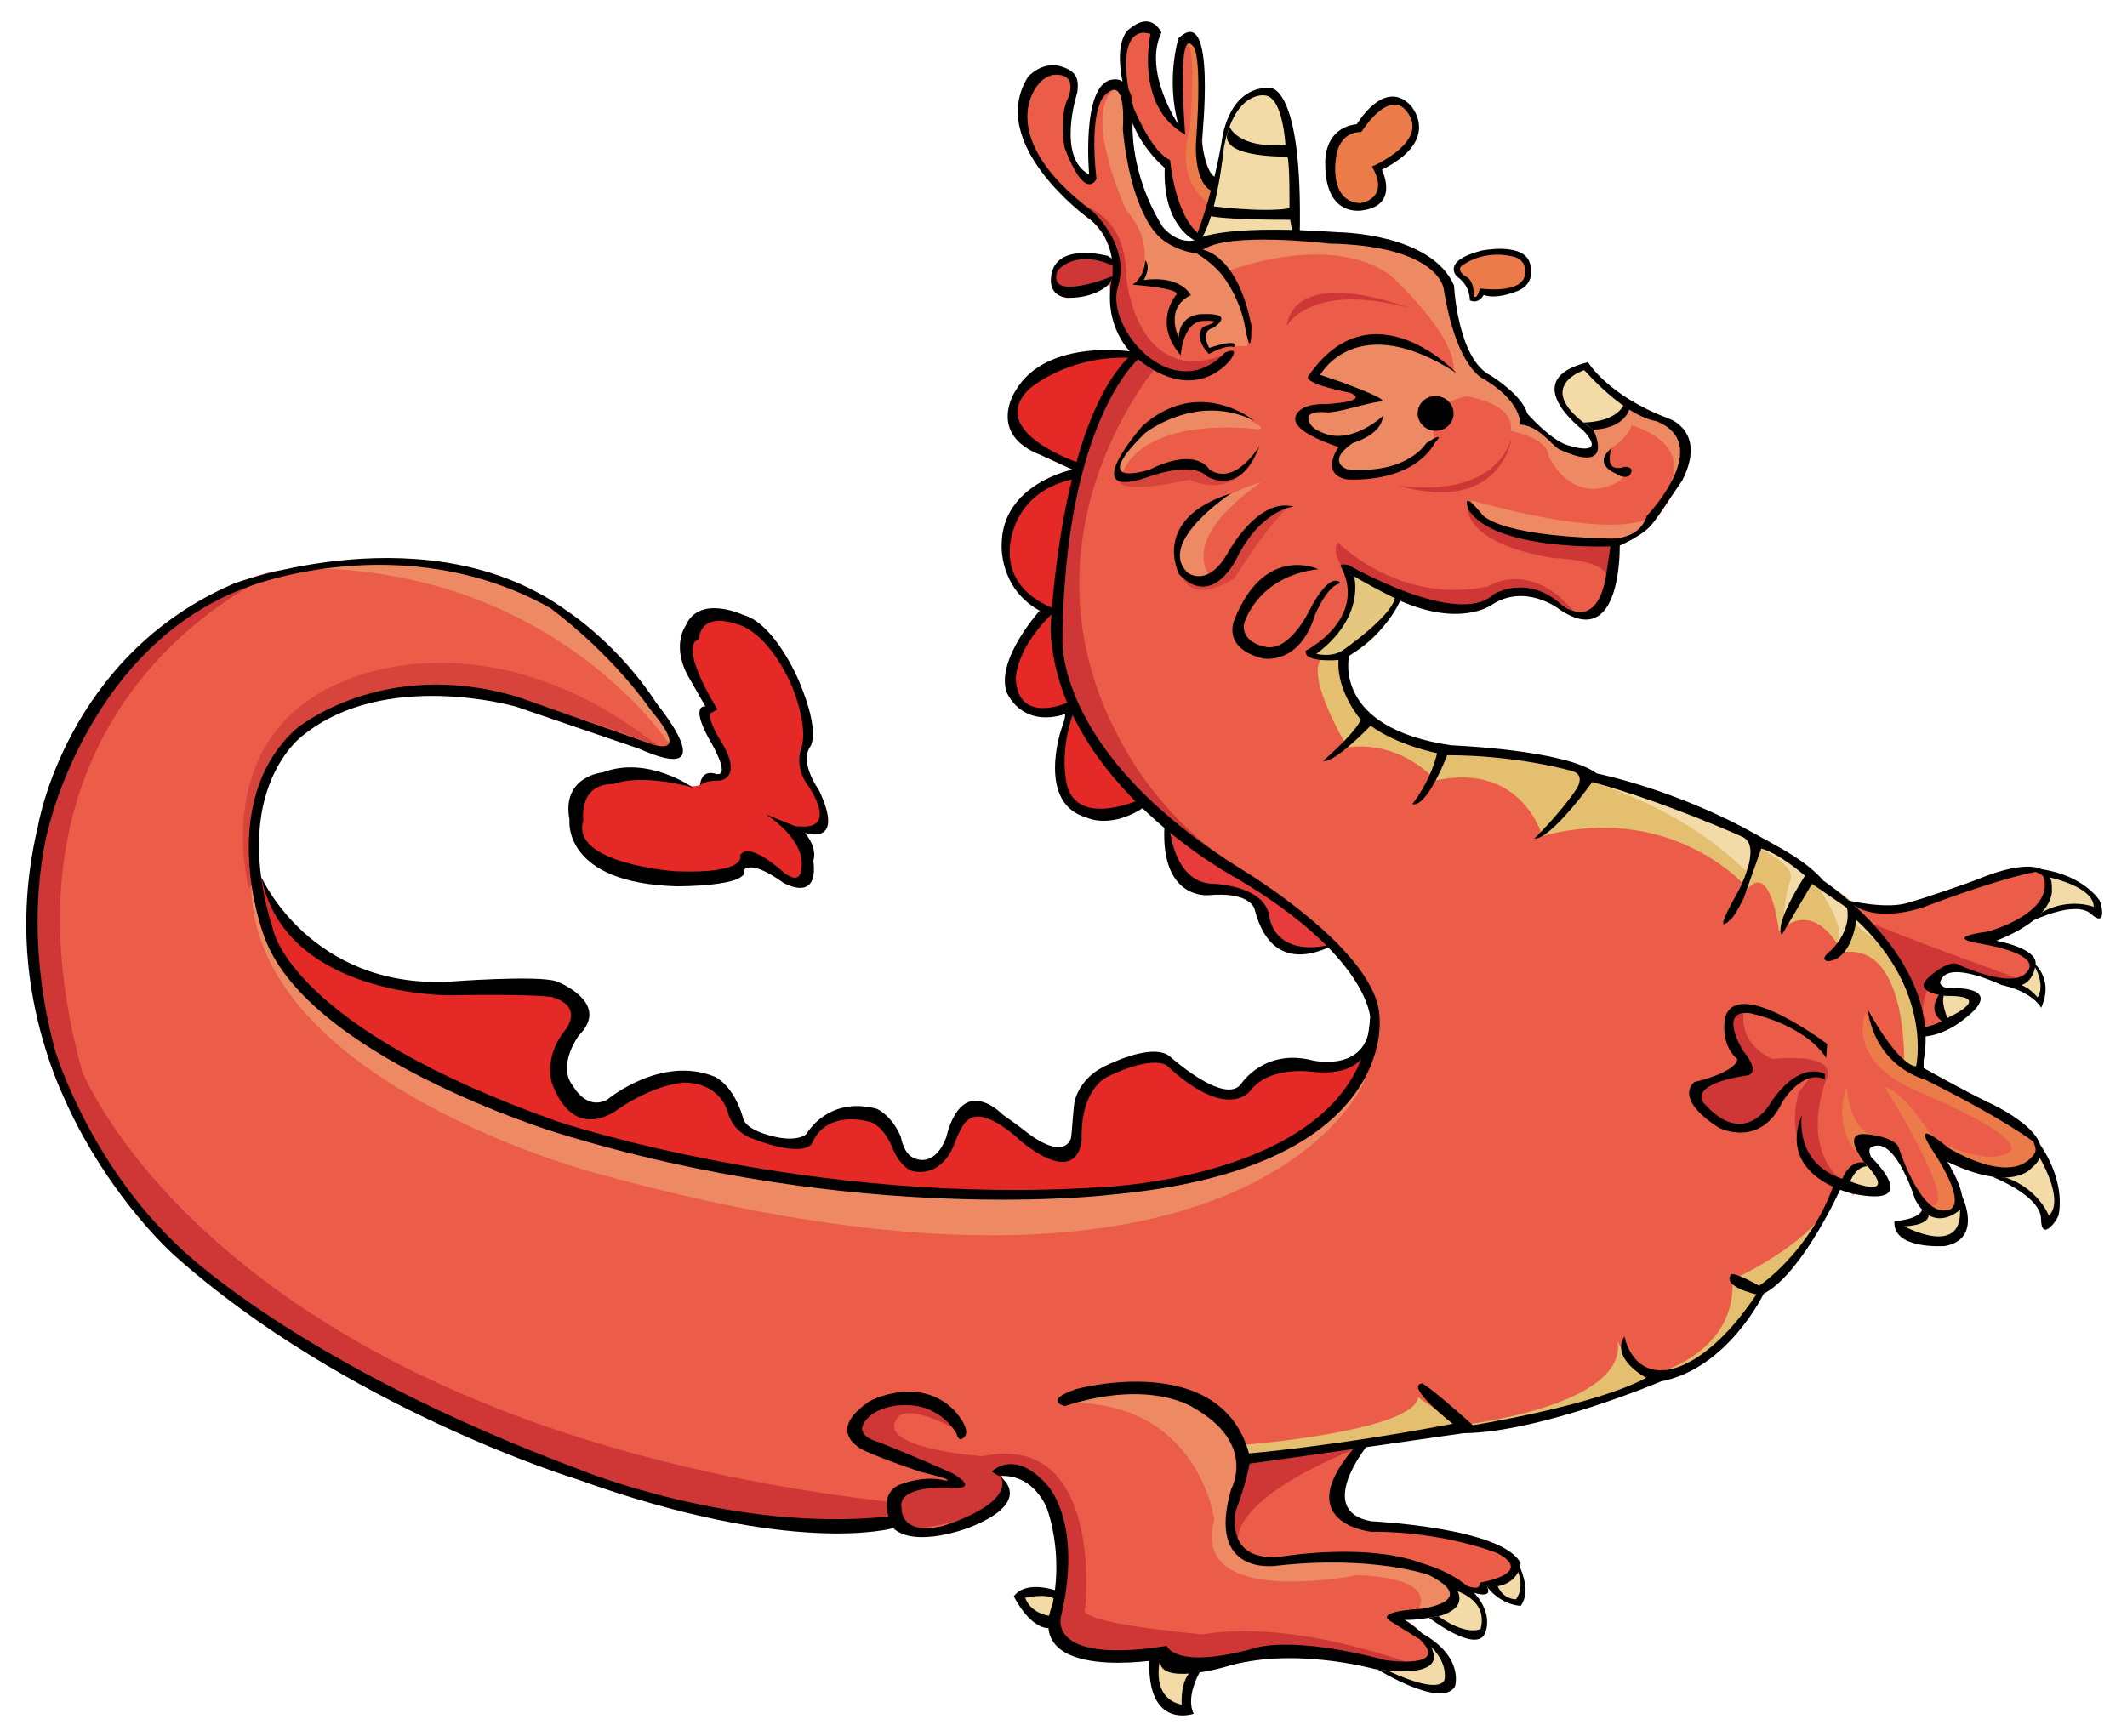 <?xml version='1.0' encoding='utf-8'?>
<svg xmlns="http://www.w3.org/2000/svg" version="1.1" x="0px" y="0px" width="2834.643px" height="2313.811px" viewBox="0 0 2834.643 2313.811" enable-background="new 0 0 2834.643 2313.811"> <g id="color"> <path fill="#EB5D49" d="M893.226,1011.524c0,0,43.373-26.393-120.09-168.428c0,0-207.488-220.09-568.019,0 c0,0-287.891,251.138-94.636,663.145c0,0,82.922,253.505,663.166,462.067c0,0,188.255,79.626,420.407,59.616 c0,0,11.29,51.13,136.864-12.792c0,0,20.207-25.234,0.317-47.486c-3.911-4.381-1.09-5.766-1.09-5.766s74.644-6.507,80.583,87.208 c0,0,8.558,81.908-9.991,113.423c0,0-3.258,55.377,130.827,45.861h22.726c0,0-31.289,34.365,144.094,0 c0,0,66.341-13.764,137.44,17.014c0,0,111.594,5.207,56.123-40.1l-31.462-29.282c0,0,129.868-6.502,63.931-56.283 c0,0-83.905-37.374-257.037-15.557c0,0-64.45-22.22-18.465-99.348l13.134-39.731l2.508-7.581c0,0,170.189-6.41,278.534-30.663 c0,0,142.599-16.259,258.778-70.167c0,0,104.958-15.092,141.236-117.369c0,0,48.435-18.576,111.123-145.164 c0,0,13.494-25.194,30.419-24.284c16.925,0.928,8.531-7.883,8.531-7.883s-26.154-48.196,36.948-13.29 c0,0,21.656,94.137,64.263,84.549c0,0,43.988,1.185-20.751-87.252c0,0,119.876,74.77,141.649,12.18 c0,0,12.468-50.597-159.994-102.623c0,0,32.203-113.414-74.224-202.26c0,0-2.961-33.721-75.609-65.862 c0,0-2.921-23.849-62.355-46.087c0,0-157.655-75.672-221.071-78.858c0,0,12.743-26.455-187.443-48.844 c0,0-142.492,1.464-145.319-126.537c0,0,64.087-35.157,69.657-69.575c0,0,102.246,49.625,137.965-8.409 c0,0,37.285-15.469,84.526,17.286c0,0,52.994,58.991,77.141-79.207c0,0,35.448-16.277,49.407-36.806 c0,0,85.396-104.741-0.959-129.085l-43.552-20.605c0,0-1.878,32.731-53.358,22.502c0,0,40.317,47.612-4.403,34.225 c0,0-29.505,16.366-70.31-46.067c0,0-36.859-48.411-68.858-54.414c0,0-41.107-79.042-28.776-116.439 c0,0-53.047-84.211-267.389-63.514l-88.854,14.728c0,0,29.398-26.271,40.272-94.962c0,0-21.767,13.285-19.069-62.29 c0,0,6.023-135.088-21.204-114.446c0,0-13.081,0.326-11.181,105.908c0,0-48.058-37.187-33.885-129.293 c0,0-43.646-20.138-39.81,75.643c0,0,17.493,64.504,55.586,111.506c0,0,12.486,47.317,29.291,89.187 c0,0,35.363,21.624-16.947,9.734c0,0-65.662-24.302-55.116-158.582c0,0-8.145-73.834-43.513-47.177 c0,0-12.029,58.433-14.43,115.715c0,0-29.113-3.553-32.034-75.66c0,0,35.363-70.147-18.985-56.23c0,0-88.938-2.932-5.348,137.203 c0,0,57.512,45.031,77.695,79.018l12.038,29.693c0,0-69.386-27.296-77.03,20.449c0,0-16.654,42.244,70.904,10.973 c0,0-1.536,52.814,38.009,100.83c0,0-78.708,13.369-115.646,374.919c0,0,15.997,171.424,220.68,293.502 c0,0,246.789,134.023,205.726,249.132c0,0-44.356,297.221-837.589,165.822c0,0-474.894-77.762-622.697-282.382 c0,0-121.67-284.145,129.435-356.456C496.659,923.464,622.419,885.704,893.226,1011.524z"/> <path fill="#F2DBA7" d="M2120.661,571.975c0,0-90.164-46.977-10.555-87.532l61.414,51.547 C2171.52,535.99,2175.173,563.652,2120.661,571.975z"/> <path fill="#F2DBA7" d="M1726.161,312.88c0,0,3.244-182.452-34.782-192.83c0,0-28.652-6.773-54.849,37.457 c0,0-22.309,145.215-38.266,164.266C1598.264,321.773,1682.888,299.946,1726.161,312.88z"/> <path fill="#E52927" d="M1509.445,471.909c0,0-122.264-8.474-155.288,56.303c0,0-35.106,52.989,82.507,96.407 c0,0-95.51,35.412-95.51,100.455c0,0-15.009,51.245,54.03,90.667c0,0-61.718,59.43-49.37,105.462c0,0,11.159,48.029,78.798,26.015 c0,0-40.792,132.365,36.62,136.089c0,0,46.025,0,63.039-13.01c0,0-110.072-87.057-113.076-220.141 C1411.194,850.156,1396.568,608.998,1509.445,471.909z"/> <path fill="#F2DBA7" d="M2642.233,1559.351c0,0,59.288,12.087,78.059-31.351c0,0,39.78,71.233,10.764,99.96 C2731.057,1627.96,2707.088,1577.98,2642.233,1559.351z"/> <path fill="#F2DBA7" d="M2611.584,1606.206c0,0,32.416,67.487-60.651,44.467c0,0-38.018-17.675-7-19.841 c0,0,17.063-1.256,22.544-14.226C2566.478,1616.606,2599.187,1627.77,2611.584,1606.206z"/> <path fill="#F2DBA7" d="M2491.881,1549.422c0,0,44.813,39.634,0,39.216c0,0-42.013,2.814-28-19.61 C2463.881,1569.028,2467.854,1550.238,2491.881,1549.422z"/> <path fill="#F2DBA7" d="M1907.518,2143.998c0,0,40.388,4.674,28.199-34.187c0,0,62.013,19.708,42.922,68.477 C1978.64,2178.287,1920.528,2185.02,1907.518,2143.998z"/> <path fill="#F2DBA7" d="M1903.608,2188.03c0,0,40.934,31.08,26.925,59.568c0,0-42.314,16.011-94.704-29.784 C1835.828,2217.814,1929.725,2243.061,1903.608,2188.03z"/> <path fill="#F2DBA7" d="M1546.286,2202.039c0,0-27.019,61.037,32.021,79.049c0,0,10.906-48.546,16.96-57.792 C1595.267,2223.295,1562.297,2227.051,1546.286,2202.039z"/> <path fill="#F2DBA7" d="M1410.727,2126.749c0,0-37.556-12.229-52.563,0c0,0,4.086,30.263,42.572,35.763L1410.727,2126.749z"/> <path fill="#E83B3B" d="M1773.211,1259.467c0,0-77.833,44.982-96.839-55.076c0,0-21.017-22.3-66.048-17.657 c0,0-60.917-10.693-54.974-85.578C1555.35,1101.155,1726.529,1196.725,1773.211,1259.467z"/> <path fill="#E52927" d="M1820.586,1402.58c0,0-11.585,26.015-73.168,20.946c0,0-63.048-20.01-92.063,31.022 c0,0-29.709,29.02-100.409-44.028c0,0-113.733-6.002-116.734,81.056c0,0,5.628,73.851-53.029,39.021 c0,0-85.796-79.715-99.066-44.028c0,0-23.017,39.025-42.028,62.04c0,0-31.02,36.025-64.044-46.029c0,0-46.03-62.04-107.069,20.01 c0,0-77.143,5.029-93.058-37.019c0,0-19.016-94.065-156.105-23.015c0,0-81.051,66.163-73.046-59.976 c0,0,62.04-87.123-34.023-84.118c0,0-308.864,41.129-368.569-148.049c0,0-17.932,131.271,173.816,237.223 c0,0,279.755,141.404,557.961,168.21c0,0,432.139,64.699,633.856-51.312C1713.808,1524.534,1821.82,1472.641,1820.586,1402.58z"/> <path fill="#E52927" d="M951.67,938.174c0,0-65.709-69.659-21.069-108.352c0,0,99.341-64.046,146.041,150.763 c0,0-16.297,42.572,11.199,67.313c0,0,35.283,67.89-29.322,52.99c0,0,38.14,55.812,4.785,75.822c0,0-12.015,2.672-65.38-34.684 c0,0-26.683,61.374-149.432,21.35c0,0-94.723-18.709-77.38-80.07c0,0-9.337-85.374,128.083-41.347c0,0,32.017,17.342,42.692-5.34 c0,0,45.155,15.021,20.014-26.681C961.901,1009.939,916.089,941.126,951.67,938.174z"/> <path fill="#ED8A63" d="M1639.673,360.181c0,0,133.539-51.316,213.48,6.944c0,0,88.402,79.744,84.225,127.8 c0,0-98.904-96.043-188.295,6.692c0,0,61.654,15.839,71.521,26.597c0,0-19.73,18.23-74.979,12.493c0,0-29.904,16.235-5.886,31.269 c0,0,18.687,16.94,54.707,17.32c0,0-15.442,7.451-18.394,27.263c0,0,40.157,47.326,137.206-25.547c0,0-21.435-50.304,41.293-62.797 c0,0,65.369,9.404,58.702,46.107c0,0,49.363,8.686,50.694,34.034c0,0,30.343,67.164,91.886,34.249l15.687-12.903 c0,0-41.289-3.196-23.729-32.283c0,0,22.353-14.41,26.619-30.423c0,0,74.526,19.129,52.75,75.609c0,0,28.172-24.937,5.198-68.283 l-61.587-31.884c0,0-13.436,21.883-56.118,27.223c0,0,37.352,36.029-18.683,33.357l-62.706-46.238c0,0-16.077-39.171-66.736-59.843 c0,0-34.711-52.692-38.692-115.398c0,0-38.781-113.889-335.585-51.609L1639.673,360.181z"/> <path fill="#ED8A63" d="M1673.038,571.975c0,0-142.896-19.005-176.848,57.386c0,0-22.953,2.989,20.902-55.04 c0,0,82.551-70.039,153.269-11.334C1670.362,562.986,1691.947,573.557,1673.038,571.975z"/> <path fill="#ED8A63" d="M1680.802,642.604c0,0-99.818,28.452-110.502,85.825c0,0-14.67,56.037,42.7,40.026 C1613,768.455,1567.157,722.217,1680.802,642.604z"/> <path fill="#ED8A63" d="M1961.227,667.052c0,0,170.78,50.697,233.481,25.35c0,0-5.06,29.431-53.899,27.391 C2140.809,719.794,1967.889,729.76,1961.227,667.052z"/> <path fill="#EB7B49" d="M2486.412,1350.141c0,0-30.205,64.042,73.86,106.733c0,0,187.51,77.389,94.42,85.397 c0,0-20.032,2.104-63.229-16.29c0,0,85.774,76.79,124.018,9.845c0,0,8.065-21.568-39.549-48.932 C2675.932,1486.894,2509.946,1423.526,2486.412,1350.141z"/> <path fill="#EB7B49" d="M2573.637,1513.401c0,0-34.253-56.527-61.836-64.53c0,0,109.211,173.78,57.055,157.335 c0,0,27.29,36.779,46.043-11.581C2614.9,1594.625,2587.531,1533.86,2573.637,1513.401z"/> <path fill="#EB7B49" d="M2486.412,1549.422c0,0-47.792-35.093-25.39-100.55c0,0,4.532,61.37,36.553,64.042 C2497.575,1512.913,2472.585,1523.22,2486.412,1549.422z"/> <path fill="#ED8A63" d="M1410.727,1870.288c0,0,222.487-81.145,249.07,81.597c0,0-43.93,93.986,0,121.035 c0,0-2.77,16.526,114.643,4.439c0,0,147.011-6.88,164.233,37.21c0,0,21.474,37.885-54.029,38.99c0,0,47.232-48.741-75.52-53.837 c0,0-224.142,45.604-190.785-73.141C1618.34,2026.58,1598.046,1860.767,1410.727,1870.288z"/> <path fill="#ED8A63" d="M1817.15,1443.532c0,0-153.069,362.905-1028.674,118.771c0,0-456.203-122.327-453.578-385.379 c0,0,10.63,214.603,442.911,334.68c0,0,391.524,120.156,756.123,70.749c0,0,212.499-18.904,283.217-156.9 C1817.15,1425.453,1833.148,1392.806,1817.15,1443.532z"/> <path fill="#ED8A63" d="M1662.248,461.58c0,0-23.703-1.751-40.464,5.129c0,0-35.461-5.124-10.098-30.476 c0,0,31.866-19.848-13.423-17.264c0,0-30.01,24.646-29.646,47.638c0,0-27.924-41.054,8.904-75.742c0,0-19.685-16.581-59.235-14.674 c0,0,24.901-49.021-16.907-95.226c0,0-58.334-124.861-18.043-160.913c0,0,11.944-13.34,26.108,28.672 c0,0-10.795,164.06,82.805,181.206C1592.249,329.929,1676.789,370.852,1662.248,461.58z"/> <path fill="#ED8A63" d="M892.542,992.593c0,0-148.092-228.157-472.303-234.824c0,0,232.565-62.71,388.46,117.411 C808.699,875.18,912.006,982.828,892.542,992.593z"/> <path fill="#E5C880" d="M1862.492,795.118c0,0-24.537,98.422-120.605,78.408c0,0,78.716-42.379,51.84-113.489 C1793.727,760.037,1817.634,776.609,1862.492,795.118z"/> <path fill="#CE3736" d="M1862.492,647.027c0,0,122.735,23.499,152.097-62.564C2014.589,584.463,1999.906,687.055,1862.492,647.027z "/> <path fill="#CE3736" d="M1877.162,410.295c0,0-148.932-58.127-162.52,24.595C1714.642,434.889,1745.074,375.029,1877.162,410.295z"/> <path fill="#CE3736" d="M1955.878,675.046c0,0-8.007,48.251,113.41,68.822c0,0,75.432,1.975,71.521,27.462l15.025-48.142 C2155.834,723.189,1997.243,727.086,1955.878,675.046z"/> <path fill="#CE3736" d="M1787.029,753.217c0,0-12.486-19.231-3.875-30.028c0,0,80.661,83.06,199.41,58.813 c0,0,42.714-29.586,95.402,13.11l22.961,23.013c0,0-64.996-47.024-102.352-24.347 C1998.574,793.778,1946.388,856.748,1787.029,753.217z"/> <path fill="#CE3736" d="M1539.606,490.917c0,0-206.807,242.822-29.353,525.676c0,0,53.371,90.727,145.43,142.758 c0,0-134.493-56.039-217.342-206.802c0,0-63.012-93.753-14.554-258.835c0,0,42.439-182.616,93.133-220.057 c0,0-48.156-47.53-26.734-113.494c0,0-53.846,57.468-83.599,14.725c0,0-13.804-51.043,78.281-28.212 c0,0,6.769-43.713-59.972-77.152c0,0,76.932,3.225,76.484,102.648c0,0,14.212,148.045,134.293,99.374 C1635.673,471.547,1607.656,526.942,1539.606,490.917z"/> <path fill="#D7443C" d="M1490.185,635.697c0,0-13.573,27.964,95.312,3.633c0,0,62.444,33.898,90.994-41.913 c0,0-22.686,58.296-73.78,25.931c0,0-8.021-19.668-64.916,0C1537.795,623.349,1517.483,637.49,1490.185,635.697z"/> <path fill="#D7443C" d="M1572.475,760.037c0,0,6.995,51.542,73.114,10.62c0,0,31.95-54.459,69.053-93.051 c0,0-50.948,9.526-58.96,36.832C1655.683,714.438,1617.35,809.016,1572.475,760.037z"/> <path fill="#D7443C" d="M331.528,1183.622c0,0-55.393-203.049,128.725-276.434c0,0,192.13-92.057,417.608,88.055 c0,0-238.825-97.394-333.552-70.709c0,0-232.449-4.885-203.613,252.39L331.528,1183.622z"/> <path fill="#EB7B49" d="M1841.603,226.256c0,0,20.978,71.372-58.449,43.269c0,0-40.894-73.827,25.101-103.966 c0,0,48.888-53.684,68.907-13.596C1877.162,151.963,1920.781,176.407,1841.603,226.256z"/> <path fill="#EB7B49" d="M1963.824,395.787c0,0-0.582-16.523-22.598-29.027c0,0-6.285-40.439,81.571-31.52 c0,0,41.386,42.871-22.873,55.209h-24.018L1963.824,395.787z"/> <path fill="#CE3736" d="M1287.457,1913.189c0,0-94.724-102.734-145.424-14.679c0,0-32.025,20.01,134.751,73.381 c0,0,13.343,4.012-50.695,9.344c0,0-69.18,16.01-12.579,57.37c0,0,180.682-17.342,111.303-81.388c0,0,73.334-4.545,77.667,52.457 c0,0,27.471,51.272-1.745,152.839c0,0-5.207,68.214,148.223,33.53c0,0-17.342,52.013,142.767,5.997 c0,0,180.283,17.324,198.211,18.997c0,0-163.656-63.687-287.008-42.345c0,0-171.384-14.594-156.709-34.435 c0,0,26.02-237.414-137.416-203.045c0,0-149.425-10.679-110.733-53.371C1198.07,1887.839,1212.745,1869.161,1287.457,1913.189z"/> <path fill="#CE3736" d="M2435.083,1435.538c0,0-36.06,82.973,13.884,133.543c49.936,50.575,0,5.895,0,5.895 s-76.146-23.09-52.129-118.283l16.011-21.155c0,0-19.601-8.864-60.837,63.611c0,0-72.737,37.112-99.01-50.277l71.792-24.786 c0,0-60.038-74.602,0-80.607c0,0-13.481,44.644,37.285,68.352C2362.079,1411.83,2444.821,1401.781,2435.083,1435.538z"/> <path fill="#E3BF6F" d="M1660.796,1925.794c0,0,222.567-17.884,229.14-62.95l54.965,37.33c0,0,224.102-24.351,210.932-112.406 c0,0,16.77,42.044,54.885,42.026c0,0,104.066-28.017,98.065-124.084c0,0,131.954-57.743,140.184-130.734 c0,0-32.634,119.144-104.421,138.945c0,0-17.662,89.902-142.678,122.753c0,0-137.245,71.161-283.337,70.167l-256.483,38.244 L1660.796,1925.794z"/> <path fill="#E3BF6F" d="M2339.659,1120.051c-32.487-22.487-229.553-90.399-229.553-90.399 c-11.94-12.819-121.581-30.747-121.581-30.747c-110.125,15.664-159.878-31.575-159.878-31.575 c-35.847-25.92-38.746-89.065-38.746-89.065l-19.268-5.384c-43.686,9.812,25.265,123.286,25.265,123.286 c73.505-9.095,117.36,44.187,117.36,44.187c114.816-24.941,142.252,74.091,142.252,74.091 c169-44.911,266.354,62.479,266.354,62.479s-29.095,54.485,5.713,9.81c32.363-41.538,43.242,54.676,43.242,54.676 c50.033-46.029,84.229,28.146,84.229,28.146c86.227-13.884,82.44,142.274,82.44,142.274c26.575,30.33,25.864,7.692,25.864,7.692 c0.617-145.434-87.043-198.597-87.043-198.597c-0.586-30.494-70.851-53.509-70.851-53.509 c2.624-21.958-62.355-46.087-62.355-46.087L2339.659,1120.051z"/> <path fill="#CE3736" d="M375.203,760.037c0,0-405.944,159.383-265.853,667.608c0,0,183.923,469.999,1072.599,574.167l20.596,27.582 c0,0-164.721,38.901-472.859-77.349c0,0-475.014-143.335-649.74-501.034c0,0-111.969-233.605,29.766-496.782 C109.711,954.229,238.791,780.992,375.203,760.037z"/> <path fill="#EB7B49" d="M1609.374,269.525c0,0-44.01-27.302-23.876-95.082c0,0,10.014-117.846-3.99-114.43 c0,0,7.626-18.711,13.289,5.34c0,0,13.827,52.002,0,133.386c0,0,3.52,40.021,20.871,45.363L1609.374,269.525z"/> <path fill="#F2DBA7" d="M2122.033,1042.471c0,0,119.703,33.832,203.76,117.888l17.311-30.144c0,0,46.389,20.578,43.726,40.197 c0,0-9.344,24.968-9.344,55.644l36.22-55.644c0,0,49.936,62.47,34.542,87.243c0,0,16.632,1.771,18.638-30.254l44.915,36.415 c0,0-24.648-68.418-248.426-189.005L2122.033,1042.471z"/> <path fill="#EB5D49" d="M1981.867,2115.585c-12.681,19.029-77.349-15.864-77.349-15.864c-50.45-43.535-191.46-18.42-191.46-18.42 c-129.42,5.331-50.699-140.091-50.699-140.091l158.245-15.416c-71.49,70.687-16.827,100.253-16.827,100.253 c258.839,42.141,213.476,58.099,213.476,58.099s5.46,9.521-9.343,17.164C1999.032,2105.905,1989.879,2103.561,1981.867,2115.585z"/> <path fill="#F2DBA7" d="M1986.98,2109.81c0,0,14.275,28.133,36.943,25.159c0,0,15.203-19.757-3.613-46.336 C2020.311,2088.634,2002.045,2109.81,1986.98,2109.81z"/> <path fill="#F2DBA7" d="M2707.088,1223.042c0,0,39.696-14.874,21.603-58.591c0,0,68.702,9.747,69.097,50.579 C2797.788,1215.031,2773.189,1200.698,2707.088,1223.042z"/> <path fill="#EB5D49" d="M2471.653,1213.907c72.143,71.22,94.634,161.592,94.634,161.592l0,0l26.011-8.007 c0.666-20.01-2.663-45.355-2.663-45.355c-49.363-6.032,14.683-33.361,14.683-33.361c89.476,35.137,96.032,14.013,96.032,14.013 c38.652-44.032-62.013-51.374-62.013-51.374c31.35-3.329,81.943-40.024,81.943-40.024c35.261-64.038-28.581-52.643-28.581-52.643 c-150.766,64.095-224.595,49.598-224.595,49.598L2471.653,1213.907z"/> <path fill="#F2DBA7" d="M2589.635,1322.137c0,0,52.035-2.929,37.352,16.211l-28.674,25.815 C2598.312,1364.163,2581.632,1362.831,2589.635,1322.137z"/> <path fill="#F2DBA7" d="M2677.069,1312.123c0,0,33.77,9.761,43.211,26.224c0,0,7.057-44.849-16.392-66.182l5.934,25.026 L2677.069,1312.123z"/> <path fill="#CE3736" d="M1662.048,1945.085c-36.256,113.933-9.694,122.86-9.694,122.86c-28.021-71.073,168.25-142.15,168.25-142.15 L1662.048,1945.085z"/> <path fill="#CE3736" d="M2692.125,1305.257c0,0-194.762-69.453-212.677-82.214c0,0,79.316,65.56,81.225,152.457 c0,0-0.075-58.361,12.601-58.023c0,0,0.608-21.191,33.02-26.358C2606.293,1291.119,2672.222,1312.389,2692.125,1305.257z"/> </g> <g id="LINE"> <path d="M2202.352,697.784l5.615-7.404l33.965-49.958c33.366-65.46-17.799-82.379-17.799-82.379 c-81.42-30.516-107.83-75.265-107.83-75.265c-96.289,23.547-6.462,90.783-6.462,90.783c27.467,29.846-0.115,26.648-21.705,19.584 c-22.287-7.297-52.75-41.797-52.75-41.797c-6.672-24.974-48.737-50.817-48.737-50.817 c-44.108-21.692-48.897-120.034-48.897-120.034c-30.53-69.759-153.73-70.9-153.73-70.9 c-166.439-11.86-191.771,10.795-191.771,10.795c-25.687,4.932-43.025-18.481-43.025-18.481 c-44.494-71.792-39.78-137.798-39.78-137.798l-13.068,7.796c10.129,106.656,44.56,139.551,44.56,139.551 s15.629,20.751,54.508,26.697c0,0,22.309,13.232,35.15,31.011c23.659,32.738,28.341,64.757,28.341,64.757 c9.508,53.263,8.824,0.633,8.824,0.633c-18.518-95.734-64.57-101.558-64.57-101.558c33.836-24.622,167.855-8.316,167.855-8.316 c145.972,2.799,152.883,59.894,152.883,59.894c17.537,109.392,54.712,121.328,54.712,121.328 c49.807,30.201,47.636,60.003,47.636,60.003c25.194,1.8,42.851,29.069,52.133,33.306c75.942,34.678,45-26.382,45-26.382 c-84.682-56.727-12.091-79.429-12.091-79.429c59.243,65.296,95.69,67.891,95.69,67.891 c78.894,30.967-12.375,126.443-12.375,126.443c-10.919,34.708-52.763,30.088-52.763,30.088 c-153.473-4.177-167.459-33.055-167.459-33.055c-28.79-34.986-17.431-5.526-17.431-5.526 c34.964,55.786,189.325,49.032,189.325,49.032l-6.6,43.413c-14.333,71.692-58.285,34.702-58.285,34.702 c-46.78-42.192-91.034-14.029-91.034-14.029c-47.348,45.142-193.275-39.147-193.275-39.147 c-43.398-7.646,61.818,44.299,61.818,44.299c-5.162,24.97-69.657,69.575-69.657,69.575c-20.245,13.185-49.074,0.317-49.074,0.317 c-2.872,16.697,43.663,12.404,43.663,12.404c-2.992,42.033,29.806,79.848,29.806,79.848c-10.839,21.197-50.34,54.501-50.34,54.501 c14.248,4.394,63.305-46.822,63.305-46.822c35.31,26.164,88.623,36.724,88.623,36.724c-9.548,39.247-33.139,67.988-33.139,67.988 c19.93,4.794,46.473-65.338,46.473-65.338c95.677,0.066,167.451,21.355,167.451,21.355c16.925,5.304,5.34,23.055,5.34,23.055 c-21.075,32.079-56.523,66.741-56.523,66.741c21.856,1.558,77.176-75.392,77.176-75.392 c99.441,27.36,200.914,73.443,200.914,73.443c26.069,13.684-7.626,74.45-7.626,74.45c-25.474,45.235-22.509,49.079-6.791,33.095 c5.153-5.238,15.385-26.375,15.385-26.375l23.29-65.92c24.861,6.845,58.254,36.251,58.254,36.251 c-44.068,69.95-30.742,78.494-30.742,78.494l40.094-67.69l46.718,32.069c6.245,30.854-20.898,56.167-20.898,56.167 c-17.892,13.92-4.439,14.883-4.439,14.883c32.31-2.765,37.711-54.974,37.711-54.974c102.863,95.504,79.671,195.149,79.671,195.149 c-24.768-2.024-64.508-75.796-64.508-75.796c11.141,77.682,76.137,93.289,76.137,93.289 c109.082,54.676,144.68,82.978,144.68,82.978c4.869,11.896,3.143,14.115-1.394,19.539c-32.536,38.866-111.98-11.474-111.98-11.474 c-52.444-43.104-22.655,0.83-22.655,0.83c55.253,84.194,20.533,82.352,20.533,82.352c-35.789,7.657-64.263-84.549-64.263-84.549 c-7.328-13.059-38.2-16.698-46.127-16.898c-29.864-0.826,0.648,38.071,0.648,38.071c51.844,55.227-23.641,23.201-23.641,23.201 c-71.272-18.989-59.679-87.003-59.679-87.003c-33.805,83.133,66.958,105.007,66.958,105.007 c98.224,20.511,24.893-49.088,24.893-49.088c-4.945-12.97,1.433-13.205,4.669-14.191c29.757-9.064,54.303,70.829,54.303,70.829 c24.138,46.278,58.684,15.163,58.684,15.163c16.295-15.323-15.647-65.116-15.647-65.116c86.817,41.71,111.998,8.611,111.998,8.611 c49.971-40.792-59.155-88.579-59.155-88.579c-32.651-15.846-84.5-45.004-84.5-45.004l0.12-10.12 c24.835-135.306-133.33-239.292-133.33-239.292c-24.169-27.831-59.844-44.911-90.661-62.231 c-107.182-60.278-211.731-80.993-211.731-80.993c-41.666-31.697-193.338-37.423-193.338-37.423 c-160.54-23.274-136.579-119.362-136.579-119.362c51.014-31.419,67.948-73.45,67.948-73.45 c80.461,35.674,121.728,5.724,121.728,5.724c44.338-29.462,89.085,4.723,89.085,4.723c85.405,60.087,81.788-84.076,81.788-84.076 S2191.099,713.51,2202.352,697.784z"/> <path d="M2435.074,1391.736c0,0-120.197-91.362-136.06-35.039c0,0-7.515,35.013,16.339,55.231c0,0,1.962,15.868-57.344,30.623 c0,0-29.052,20.742,32.274,60.531c0,0,55.355,29.282,85.241-34.489c0,0,26.783-43.703,56.198-29.779l0.489-6.893 c0,0-32.319-20.729-71.947,37.276c0,0-34.089,64.388-89.591,1.283c0,0-23.587-24.48,57.468-36.819c0,0,20.462-1.558-5.211-33.024 c0,0-34.08-54.739,8.642-50.078c0,0,71.721,13.631,102.184,59.665L2435.074,1391.736z"/> <path d="M1941.221,497.36c0,0-113.054-119.557-197.932,4.49c0,0-9.064,8.646,55.902,21.725c0,0,30.902,11.075-32.332,15.181 c0,0-30.255-2.159-38.985,13.529c-6.414,11.516,3.622,25.601,55.959,43.684c0,0-25.27,35.39,10.431,42.987 c0,0,85.641,7.79,118.407-49.01c0,0,16.441-17.416-11.892,0.843c0,0-24.972,42.144-105.553,34.718c0,0-28.798-9.645,7.568-34.944 c0,0,38.79-10.753,40.166-36.005c0,0-40.556,38.246-78.862,22.929c-8.833-3.529-18.865-7.912-20.547-19.857 c0,0-1.811-10.269,23.423-8.025c15.025,1.338,48.955-11.181,71.947-14.324c0,0,23.521,1.671-51.378-26.057l-28.12-9.53 C1759.425,499.692,1807.47,410.77,1941.221,497.36z"/> <path d="M1496.377,171.911c0,0,6.13-76.845-24.719-44.07c0,0-20.64,16.923-10.422,110.584c0,0-14.159,32.791-42.63-41.897 c0,0-7.097-42.745,4.678-65.567c0,0,11.794-25.942-8.593-30.625c-8.283-1.904-21.479-0.899-32.483,14.178 c0,0-58.911,68.012,74.229,167.499c0,0,46.66,42.128,35.226,93.642c-0.484,2.233-1.096,4.477-1.833,6.736 c-17.391,54.525,73.052,160.666,142.43,87.885c0,0,21.017-10.338,7.812,9c0,0-45.022,62.686-123.321-0.346 c0,0-97.133,82.642-100.812,371.31c0,0-12.583,152.852,239.877,309.405c0,0,180.461,108.314,182.622,196.325 c0,0,25.496,202.286-359.026,236.73c0,0-336.24,41.311-738.599-83.044c0,0-338.17-103.316-390.354-266.075 c0,0-64.284-173.754,44.077-271.849c0,0,114.168-96.405,294.536-43.005l175.543,61.936c0,0,60.606,24.604,2.084-44.889l8.531-7.686 c0,0,92.687,111.871-23.818,59.876L687.506,941.92c0,0-174.455-50.453-284.083,38.683c0,0-98.843,70.896-39.196,259.337 c0,0,22.904,129.176,378.885,255.106c0,0,338.275,113.663,727.094,87.305c0,0,343.908-12.69,355.759-226.432 c0,0-3.236-81.912-177.731-184.993c0,0-239.1-126.255-248.204-331.564c0,0,11.181-278.408,108.793-367.757 c0,0-41.294-36.737-26.424-103.262c0,0,6.956-50.193-33.295-78.41c0,0-135.321-98.577-78.907-187.698 c0,0,19.322-22.065,45.306-13.247c17.009,5.777,23.09,13.687,20.139,34.402c0,0-28.088,85.856,15.859,109.262 c0,0-10.64-117.85,29.287-126.339c11.589-2.464,18.993,2.839,23.357,13.722c0,0,8.229,10.216,5.3,44.079 c-2.748,31.739-0.825,7.806-0.825,7.806L1496.377,171.911z"/> <path d="M2453.583,1583.151c0,0-48.342,108.176-98.819,138.994c-1.398,0.844-2.801,1.625-4.221,2.344 c0,0-47.65,99.681-136.757,116.983c0,0-160.282,67.997-263.434,69.093c0,0-250.961,36.189-285.059,40.508 c0,0-4.963,28.448-17.871,61.245c0,0-18.758,73.918,64.845,62.071c0,0,140.215-22.891,208.567,22.531 c0,0,54.099,38.493,0.391,56.567c0,0-32.571,7.075-49.385,5.877c0,0,33.419,18.221,38.244,44.125c0,0,16.082,34.928-78.437,21.341 c0,0-110.187-30.636-200.022-2.423c0,0-89.68,25.78-85.459-10.342c0,0-183.124,31.719-143.522-73.603 c0,0,15.34-59.79-6.951-126.442c0,0-16.601-47.889-64.459-44.374l-9.543-5.921c0,0,30.046-31.68,73.829,17.923 c0,0,47.987,48.542,18.785,174.029c0,0-22.456,65.986,140.747,40.437c0,0,10.338,32.918,119.801,2.26 c0,0,48.462-16.104,172.214,16.872c0,0,86.795,12.211,44.88-27.96l-40.219-24.937c0,0-21.413-11.647,41.373-15.615 c0,0,80.186-9.76,11.416-45.013c0,0-73.856-26.947-203.289-12.508c0,0-94.824,15.18-60.322-102.397 c0,0,33.921-60.149-49.336-107.63c0,0-56.683-40.126-172.582-2.801c0,0-29.899-7.208,15.123-22.584 c0,0,192.223-52.967,230.445,85.703c0,0,115.433-9.739,271.481-39.496c0,0-64.792-50.459-40.876-53.833 c0,0,9.01,2.863,67.762,55.755c0,0,162.36-25.896,230.938-63.256c0,0-47.996-25.332-28.963-55.24c0,0,8.411,47.911,51.645,45.031 c0,0,54.733,3.125,124.257-100.976c0,0-45.377-10.005-34.08-26.082c0,0-1.203-6.84,37.827,14.514c0,0,66.536-44.276,98.109-131.568 L2453.583,1583.151z"/> <path d="M733.751,810.767c-196.127-110.373-402.215-28.765-402.215-28.765c-210.176,75.161-266.217,319.153-266.217,319.153 s-39.347,126.912,8.685,301.025c0,0,44.056,145.825,162.777,258.174c0,0,154.729,156.82,539.065,299.96 c0,0,203.657,82.969,408.311,61.272c0,0-11.803-32.15,15.992-42.847c0,0,31.961-12.659,58.986-5.149c0,0,20.17,1.243-32.25-11.532 c0,0-45.402-15.065-72.436-27.129c0,0-59.969-23.708,4.809-67.251c0,0,65.01-35.066,112.335,12.242c0,0,29.062,30.8,9.073,38.666 c0,0-3.496,1.433-6.206-8.048c0,0-21.658-40.312-71.667-37.218c0,0-18.021-1.048-37.893,10.094c0,0-39.865,25.758,6.496,39.203 c0,0,42.745,16.561,98.415,41.657c0,0,42.96,24.178-10.631,18.665c0,0-63.704-1.984-57.686,27.151c0,0-2.847,37.845,54.883,24.187 c0,0,92.323-27.201,78.086-64.548c0,0,44.205,31.861-41.879,66.292c0,0-72.17,28.639-102.3,1.14c0,0-132.851,38.697-421.164-65.143 c0,0-308.412-94.212-537.172-298.89c0,0-262.693-231.59-181.309-571.974c0,0,37.358-227.112,261.507-323.377 c0,0,261.496-97.41,445.346,37.962c0,0,68.991,44.763,120.169,126.078l-10.968,3.955 C866.697,945.773,820.486,876.512,733.751,810.767L733.751,810.767z"/> <path d="M348.168,1168.925c0,0,64.925,148.112,249.192,139.78c0,0,119.157-9.241,144.503-0.466c0,0,73.401,28.026,29.74,71.814 c0,0-30.507,40.703-7.444,68.303c0,0,17.364,32.514,45.388,17.355c0,0,71.146-59.661,143.109-30.37 c0,0,24.582,10.435,37.501,54.445c0,0-0.149,15.687,41.728,25.39c0,0,28.606,7.741,42.705-3.285c0,0,28.352-51.196,93.569-33.903 c0,0,19.792,7.936,32.274,37.179c0,0,3.347,20.36,14.552,27.01c17.031,10.08,35.974,1.931,46.349-26.872 c0,0,6.161-30.534,23.268-42.931c12.28-8.922,31.433-6.427,52.226,13.849c0,0,24.95,17.493,31.515,23.157 c0,0,46.492,38.164,58.738,8.624c1.398-3.387,3.387-47.361,5.579-51.556c0,0,5.748-27.471,36.686-43.646 c0,0,65.187-34.64,89.738-14.51c0,0,73.23,66.048,94.971,36.548c0,0,30.876-47.822,95.37-31.217c0,0,77.904,18.212,76.542-57.703 c0,0,18.691,81.592-74.469,73.044c0,0-58.933-9.761-85.463,25.345c0,0-29.576,41.871-111.581-34.307 c0,0-18.026-13.951-78.401,15.313c0,0-36.397,14.941-34.529,84.354c0,0-2.352,64.486-80.576,1.9c0,0-48.606-47.943-71.08-28.377 c0,0-7.63,3.307-18.645,33.339c0,0-14.439,42.7-54.423,34.773c-8.525-1.674-20.538-14.133-26.859-29.406 c0,0-9.039-27.005-28.721-35.834c0,0-58.66-19.486-79.293,28.39c0,0-9.062,20.271-79.975-6.965c0,0-24.189-7.43-31.804-33.952 c0,0-8.431-40.668-59.856-40.379c0,0-38.173,2.353-86.806,35.638c0,0-57.857,47.188-88.089-35.425c0,0-10.72-32.447,15.589-67.327 c0,0,30.33-32.523-14.433-46.642c0,0-19.441-4.736-137.722-2.672C598.832,1326.731,379.861,1329.186,348.168,1168.925z"/> <path d="M923.52,1049.848c0,0-60.273-43.038-120.172-20.267c0,0-55.457,4.918-44.396,63.159c0,0-10.094,84.584,143.375,88.761 c0,0,97.117,0.471,89.425-22.043c0,0,8.891-14.066,51.993,17.236c0,0,47.854,28.332,40.159-29.668c0,0,6.503-14.626-10.948-36.717 c0,0,54.414,19.117,18.456-56.945c0,0-26.603-36.446-11.541-58.178c0,0,14.377-17.995-15.242-87.682 c0,0-31.744-76.202-74.022-87.74c0,0-58.809-27.973-77.038,14.652c0,0-20.64,28.304,6.645,72.42l19.888,34.875 c0,0-20.445-3.567,4.17,42.121c0,0,31.801,52.017,10.114,47.942c0,0-19.685-8.158-21.368,15.376c0,0,4.661-7.195,26.652-6.556 c0,0,33.648-3.849-2.597-58.48c0,0-16.909-29.425-8.677-32.23l7.836-4.183c0,0-53.897-85.017-24.542-93.91 c0,0-0.839-36.812,51.165-19.584c0,0,37.98,6.947,71.304,79.611c0,0,22.964,51.494,14.306,84.159c0,0-11.499,24.613,8.582,51.498 c0,0,44.853,63.487-18.527,53.416l-37.829-15.274c0,0,55.054,33.845,47.142,73.825c0,0-0.724,21.559-23.512,3.453 c0,0-45.939-42.665-57.91-22.819c0,0,11.721,25.025-86.038,21.457c0,0-141.209-10.063-122.924-67.855 c0,0-7.481-49.155,40.839-48.671C818.287,1045.005,850.574,1030.282,923.52,1049.848z"/> <path d="M1958.786,400.35c12.433,5.684,18.531-7.255,18.531-7.255c15.687,6.434,41.05-3.648,41.05-3.648 c33.903-11.035,19.135-42.266,19.135-42.266c-12.171-23.773-63.176-13.087-63.176-13.087c-54.046,14.011-32.86,34.309-32.86,34.309 C1960.232,381.492,1958.786,400.35,1958.786,400.35l5.038-4.563c1.323-21.297-8.389-25.929-8.389-25.929 c-15.198-8.598-8.03-14.976-8.03-14.976c31.701-23.672,68.698-12.968,68.698-12.968c20.272,4.578,16.379,23.638,16.379,23.638 c-3.742,27.667-60.375,18.958-60.375,18.958s-3.133,18.585-10.941,7.488L1958.786,400.35z"/> <path d="M1816.24,280.34c0,0-51.68,11.516-50.056-65.593c0,0-1.589-44.114,42.07-49.187c0,0,36.012-61.448,71.144-25.627 c0,0,43.797,45.654-37.796,86.324C1841.603,226.256,1865.466,273.431,1816.24,280.34l-3.271-9.546c0,0,40.508-5.227,15.473-48.781 c0,0,82.179-34.979,43.748-76.457c0,0-20.245-26.08-58.041,30.565c0,0-30.117-3.105-33.996,36.988c0,0-8.886,56.101,32.815,57.686 l4.062-1.105L1816.24,280.34L1816.24,280.34z"/> <path d="M2153.867,631.454c0,0-32.948-12.319-6.063-34.052c0,0-12.531,34.431,17.608,24.803c0,0,15.3-0.242,5.997,11.769 C2171.409,633.975,2164.826,639.164,2153.867,631.454z"/> <path d="M1783.15,1257.012c-6.126,1.704-85.392,53.584-110.911-43.992c0,0-3.245-24.741-61.73-19.668 c0,0-64.024,6.876-58.675-92.215l6.685,0.479c0,0,4.891,73.909,56.247,76.377c0,0,72.085,1.145,77.26,45.253 C1692.027,1223.247,1698.064,1280.697,1783.15,1257.012z"/> <path d="M1520.555,1065.339c0,0-82.977,38.391-98.406-17.99c0,0-10.546-37.347,5.677-89.121c0.28-0.861,0.559-1.7,0.852-2.508 c10.502-28.816-6.246-19.031-6.246-19.031s-65.487,29.968-68.696-31.932c0,0-0.304-43.113,54.749-92.408 c0,0-65.46-18.167-62.753-79.659c0,0-0.488-75.911,85.066-94.07l8.757-20.902c0,0-127.003-41.63-67.979-99.094 c0,0,51.36-45.943,137.281-41.535l3.733-7.79l0,0c0,0-117.555-20.605-159.392,51.86c0,0-38.506,57.411,33.652,85.366l42.332,19.486 c0,0-93.879,18.911-94.272,99.986c0,0-3.831,58.039,50.635,88.104c0,0-58.711,65.101-44.041,108.378 c0,0,17.589,46.017,74.154,30.634c0,0,9.477-10.311-1.385,19.333c0,0-33.268,98.318,33.797,117.457 c0,0,33.637,16.969,80.358-16.388L1520.555,1065.339z"/> <path d="M1592.249,320.393c0,0,22.735-55.582,35.785-130.838c0,0,6.756-73.285,63.691-72.61c0,0,44.751-6.374,40.432,196.362 l-9.108-0.648l-3.693-19.692c0,0-110.906,0.546-113.849-8.114l3.302-10.751c0,0,73.061,9.89,109.619,3.593 c0,0,0.693-59.785-2.73-68.986c0,0-85.863,2.133-80.35-29.042l3.329-10.746c0,0,9.987,29.24,74.438,24.271 c0,0-3.227-64.577-27.729-66.024c0,0-39.7-6.749-54.259,69.095c0,0-9.464,97.033-32.864,125.512L1592.249,320.393z"/> <path d="M1476.629,341.188c0,0-60.78-16.75-73.665,18.292c0,0-12.375,32.358,18.159,37.45c0,0,35.842,2.69,57.619-18.831 l5.025-10.178c0,0-89.511,36.231-74.509-6.565c0,0,22.522-31.741,76.923-5.842l-1.314-8.837L1476.629,341.188z"/> <path d="M1644.617,462.654c0,0,9.823-12.788-32.993,1.059c0,0-13.667-22.123,5.26-26.688c0,0,31.865-20.083-13.907-18.276 c0,0-30.654-1.782-32.15,31.055c0,0-19.619-39.425,16.219-56.305c0,0-12.61-26.957-62.781-20.227c0,0,10.515-17.289,1.864-26.351 c0,0,0.2,21.129-16.685,32.598c0,0,64.73,4.618,58.187,13.443c0,0-32.376,36.553,5.975,80.678c0,0,2.619-46.427,31.302-45.888 c0,0,29.722-2.11-1.416,7.923c0,0-14.382,12.069,7.515,36.231C1611.007,471.906,1633.019,459.291,1644.617,462.654z"/> <path d="M1937.138,552.831c-0.914,12.763-12.34,22.353-25.523,21.41c-13.187-0.936-23.152-12.049-22.238-24.815 c0.905-12.759,12.344-22.351,25.54-21.408C1928.092,528.955,1938.043,540.067,1937.138,552.831z"/> <path d="M1671.409,560.896c0,0-72.591-60.085-148.289,6.334c0,0-89.241,100.056,4.323,69.579c0,0,59.146-23.663,81.246-1.809 c0,0,44.396,28.951,69.612-40.441c0,0-31.733,54.274-66.443,31.444c0,0-16.13-31.233-79.178-0.24c0,0-85.694,28.96-6.929-48.211 C1525.753,577.552,1594.735,522.488,1671.409,560.896z"/> <path d="M1571.565,765.834c0,0-39.554-73.781,69.324-108.27c0,0-100.177,65.509-58.254,105.675c0,0,25.518,21.08,52.444-24.136 c0,0,40.077-76.559,88.992-63.776c0,0-43.322,3.658-75.88,68.927C1648.19,744.255,1616.32,812.108,1571.565,765.834z"/> <path d="M1757.001,758.77c0,0-71.907-34.447-112.144,68.041c0,0-16.992,36.815,37.773,50.85c0,0,49.097,10.633,70.07-58.598 c0,0,17.262-40.794,34.201-41.262c0,0-12.375-20.895-42.324,36.686c0,0-26.854,56.651-59.98,47.399c0,0-30.849-5.715-26.534-30.754 C1658.062,831.132,1675.222,768.153,1757.001,758.77z"/> <path d="M2110.097,563.193c0,0,40.481,0.726,53.358-22.502l8.065,4.621c0,0-5.726,25.472-48.112,27.522L2110.097,563.193z"/> <path d="M2465.812,1574.962c0,0,7.257-20.427,23.263-20.259l-4.43-4.847c0,0-19.557-5.837-30.419,24.284L2465.812,1574.962z"/> <path d="M2570.224,1619.749c0,0,2.282,13.227-32.474,14.981c0,0,82.147,44.724,73.834-28.523l3.316-11.581 c0,0,28.088,56.905-22.775,66.355c0,0-70.167,5.575-67.411-33.082c0,0,33.06-1.878,36.842-15.407L2570.224,1619.749z"/> <path d="M2654.693,1568.513c0,0,65.089,25.137,65.396,56.416c0.306,31.266,20.946,2.339,23.108-4.261 c0,0,11.891-41.466-24.249-94.704l-3.662,12.198c0,0,37.942,60.402,15.251,82.436c0,0-13.942-36.256-57.867-50.903 L2654.693,1568.513z"/> <path d="M2544.932,1202.718c-28.683,10.675-82.889-2.623-82.889-2.623c38.116,36.047,107.893,6.804,107.893,6.804 c102.57-38.452,142.936-44.618,142.936-44.618c10.808,4.057,11.208,6.547,12.024,12.855c5.73,45.137-75.902,66.727-75.902,66.727 c-60.398,8.207-13.29,15.416-13.29,15.416c89.156,15.012,66.763,36.744,66.763,36.744c-16.801,28.239-94.9-9.29-94.9-9.29 c-13.072-3.139-34.311,14.967-39.274,20.058c-18.78,19.158,25.469,22.815,25.469,22.815c67.997-0.435,0.834,29.721,0.834,29.721 c-13.169,8.31-25.336,11.949-36.233,12.65c-4.364,0.284-3.085,12.011,1.429,11.994c27.138-0.115,51.094-18.452,51.107-18.452 c73.452-52.155-17.138-46.344-17.138-46.344c-11.554-4.67-7.816-9.002-6.485-11.736c12.18-25.127,79.781,7.471,79.781,7.471 c45.204,12.353,45.794-29.385,45.794-29.385c-0.138-20.076-52.426-29.442-52.426-29.442c80.461-31.697,74.038-68.485,74.038-68.485 c3.64-57.801-94.429-15.118-94.429-15.118c-30.365,11.829-81.207,28.168-81.207,28.168l0,0L2544.932,1202.718z"/> <path d="M2709.822,1227.02c0,0,56.279-27.516,77.056-8.625c20.774,18.887,14.328-12.366,11.297-17.826 c0,0-20.041-33.126-77.158-41.822l5.797,9.849c0,0,62.932,11.891,63.594,40.277c0,0-32.38-12.943-68.827,7.031L2709.822,1227.02z"/> <path d="M1906.475,2194.643c0,0,21.474,18.43,18.905,42.745c0,0,0.644,25.474-76.164-10.462l-13.392-1.54 c0,0,84.988,52.683,103.147,22.913c0,0,13.498-38.861-44.059-71.108L1906.475,2194.643z"/> <path d="M1935.522,2118.985c0,0,48.764,11.079,37.645,52.524c0,0-18.451,9.938-56.421-17.107l-12.193,2.179 c0,0,61.006,47.064,74.087,21.705c0.364-0.701,0.684-1.469,0.977-2.282c10.609-30.303-15.997-71.912-84.154-91.859 L1935.522,2118.985z"/> <path d="M1546.166,2212.065c0,0-13.769,51.383,28.688,60.327c0,0-3.746-49.812,28.075-50.366c0,0-24.617,37.108-12.047,62.502 c0,0-61.68,21.927-59.257-70.487C1531.625,2214.041,1544.573,2202.708,1546.166,2212.065z"/> <path d="M1410.727,2121.298c0,0-42.731-16.57-59.607,6.733c0,0,20.258,41.658,46.18,42.408l6.845-15.82 c0,0-28.714-0.342-37.947-24.661c0,0,38.679-9.09,43.406,7.302L1410.727,2121.298z"/> <path d="M1621.78,236.749c0,0-13.587,1.567-20.116-48.357c0,0,20.587-187.614-31.169-137.197c0,0-17.005,54.39-0.169,114.725 c0,0-47.459-70.575-22.558-122.345c0,0-12.264-29.664-41.826-5.577c0,0-22.62,12.102-9.312,74.271l10.759,23.465 c0,0-22.935-89.986,16.743-92.219l9.162,1.504c0,0-22.069,96.564,46.207,134.378c0,0-12.238-148.702,10.888-117.236 c0,0,12.135,6.969,3.671,125.687c-2.002,28.135,4.603,66.266,26.375,67.817L1621.78,236.749z"/> <path d="M1592.249,320.393c0,0-43.025-18.481-40.033-96.618c0,0-50.304-41.123-49.767-96.603l-1.069-7.137 c0,0,27.644,80.024,57.956,93.218c0,0,6.707,80.11,43.37,102.04L1592.249,320.393z"/> <path d="M1740.196,867.407c0,0,83.203-42.088,46.717-112.555l17.586,13.365c0,0,16.104,53.591-50.171,103.453 C1743.898,879.51,1740.196,873.662,1740.196,867.407z"/> <path d="M1820.604,1929.199c0,0-68.121,85.388,6.893,98.731c0,0,176.412,8.362,199.099,56.217c0,0-1.531,32.456-44.729,31.439 c0,0,10.888,17.923-23.392,5.73l-13.573-11.505c0,0,29.66,15.172,26.987,0c0,0,74.597-11.944,24.018-39.189 c0,0-71.313-29.331-168.41-28.679c0,0-111.776-11.345-19.712-115.416L1820.604,1929.199z"/> <path d="M2023.258,2084.146c0,0,19.349,35.834,3.338,56.522c0,0-24.75-0.129-44.729-25.083l13.374-3.178 c0,0,5.451,18.918,25.07,19.584c0,0,13.729-15.34,0-43.357L2023.258,2084.146z"/> <path d="M2707.088,1280.764c0,0,31.768,21.355,13.192,62.715c0,0-9.472-19.375-48.045-29.367c0,0,19.006-12.664,43.246,15.354 C2715.481,1329.466,2728.487,1313.455,2707.088,1280.764z"/> <path d="M2587.464,1321.822c0,0-24.408,25.66,4.892,42.341h5.957c0,0-15.353-31.364-5.348-41.369L2587.464,1321.822z"/> </g> </svg>
